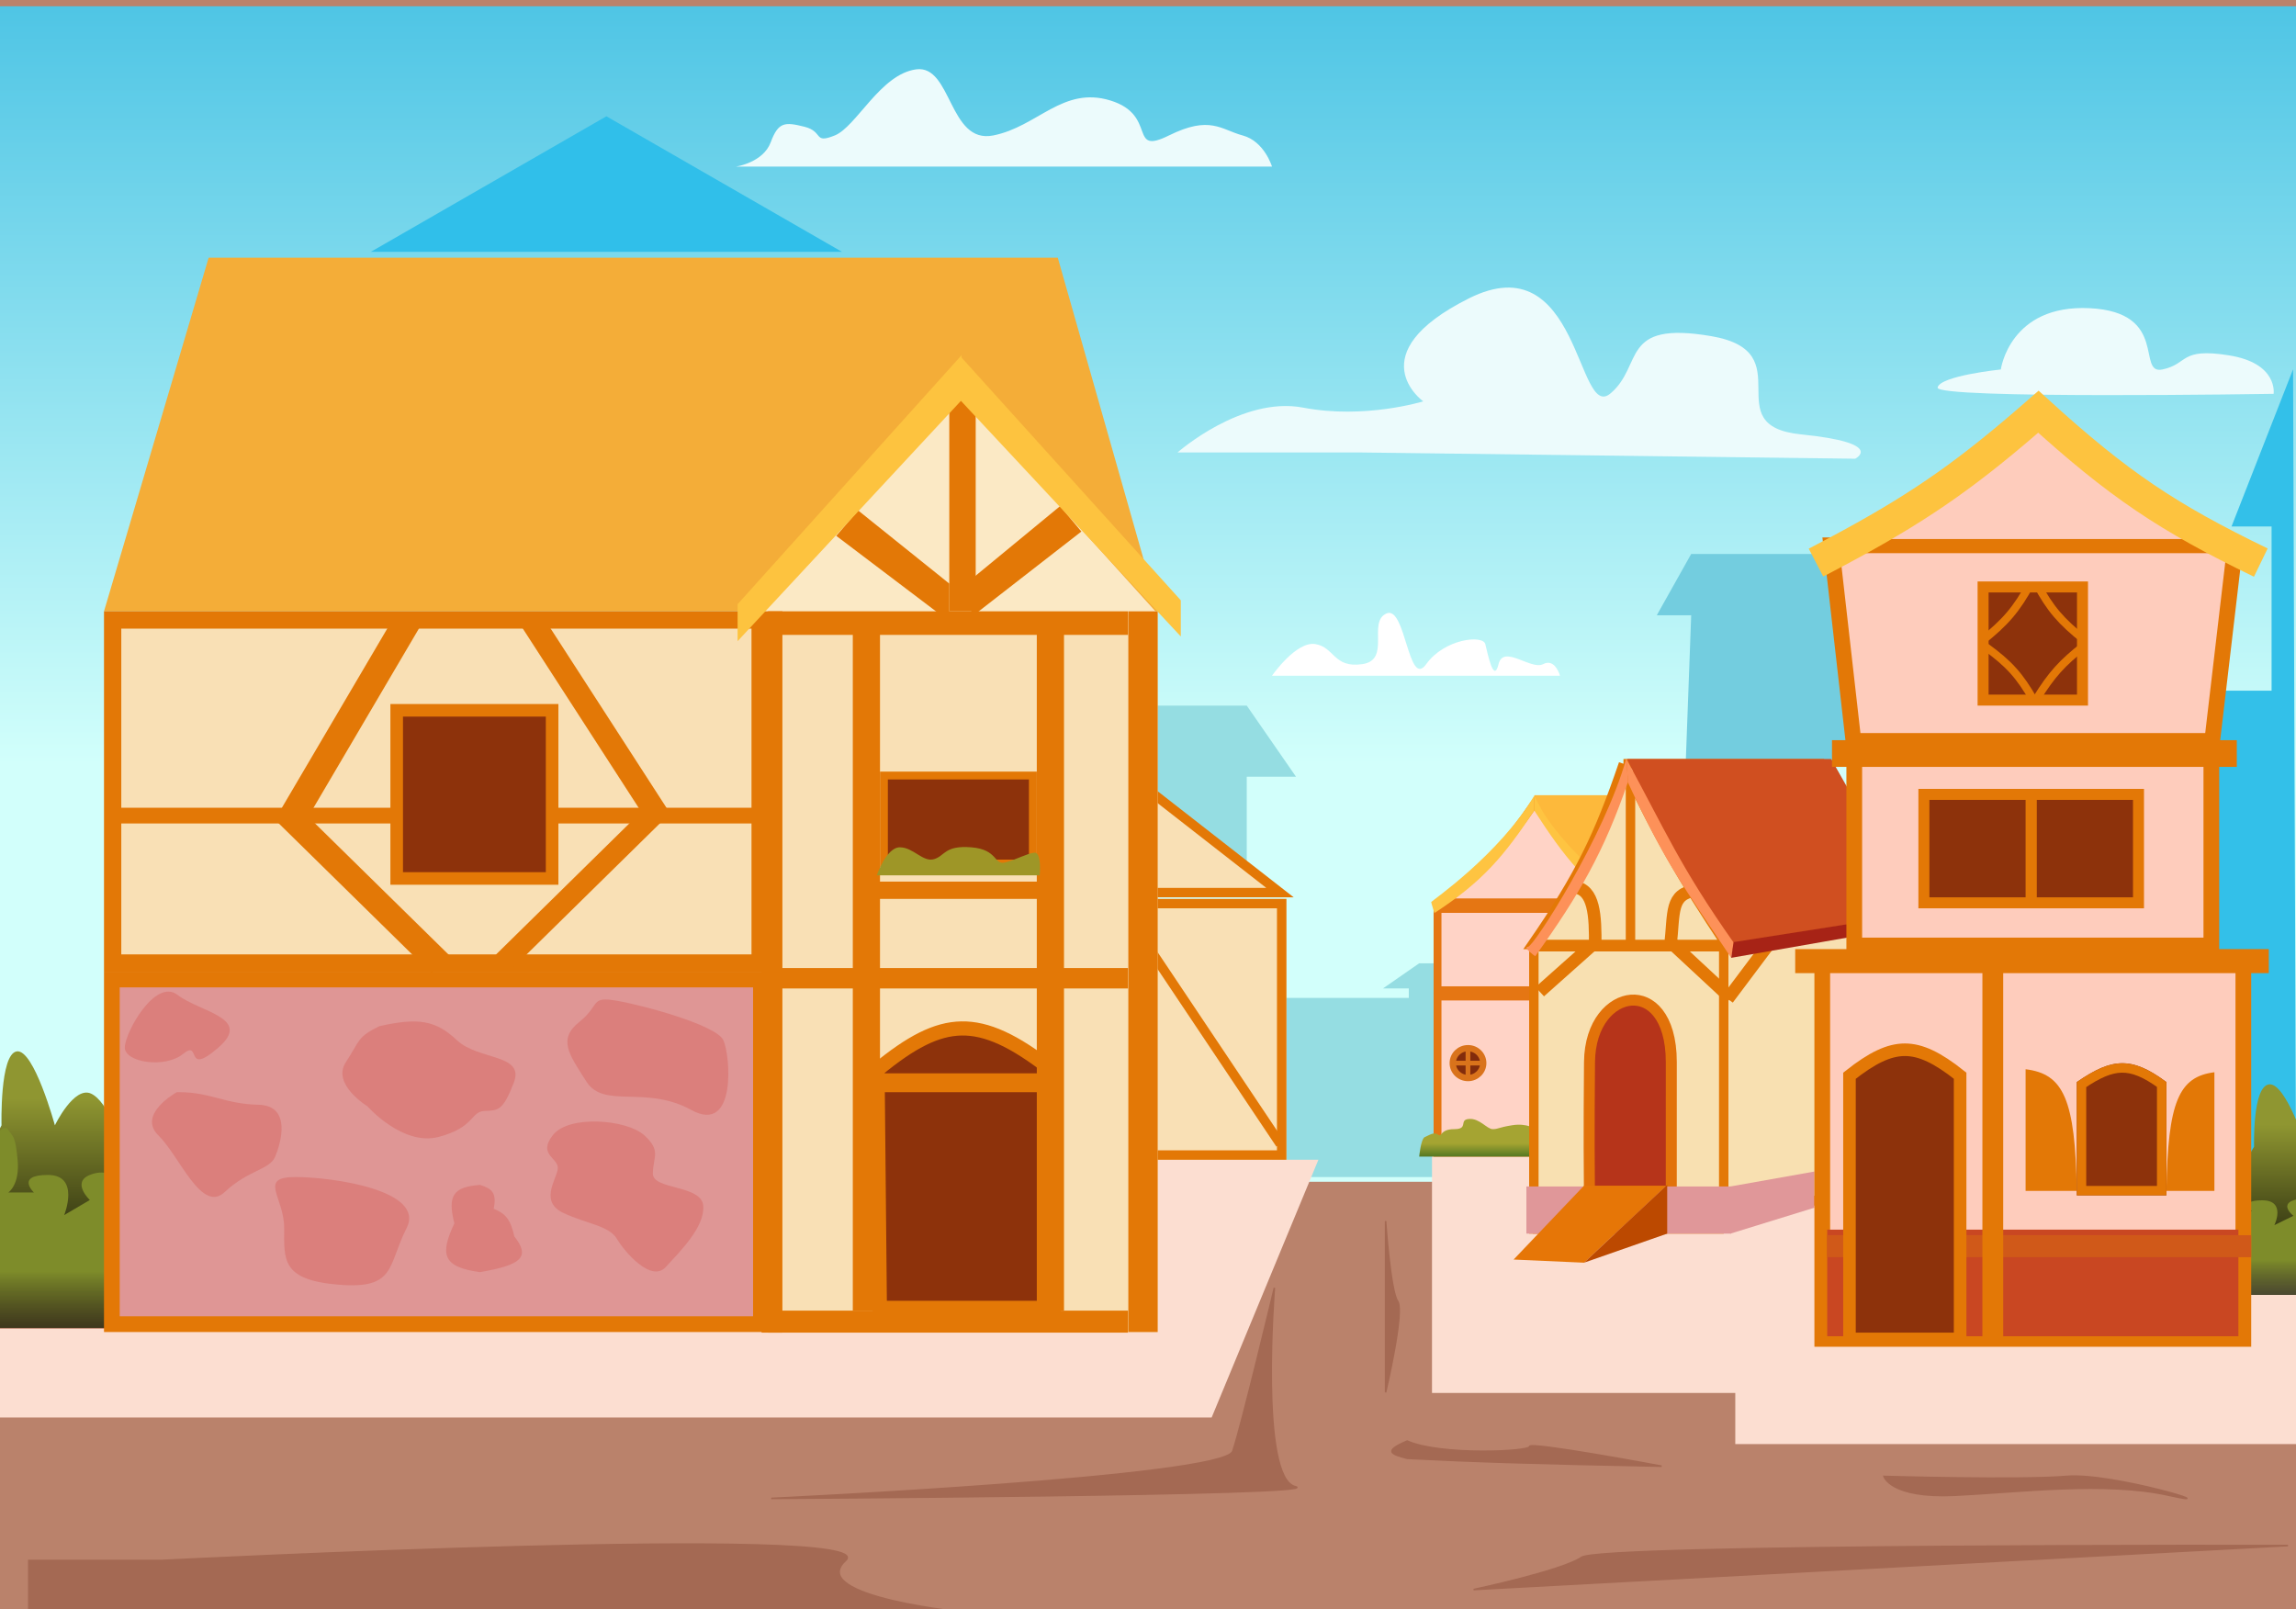 <svg width="1461" height="1024" viewBox="0 0 1461 1024" fill="none" xmlns="http://www.w3.org/2000/svg">
<g clip-path="url(#clip0_20_71)">
<rect width="1461" height="1024" fill="#BA826B"/>
<g filter="url(#filter0_d_20_71)">
<rect width="1535.32" height="748" fill="url(#paint0_linear_20_71)"/>
</g>
<path d="M1180.51 291.897L863.873 287.897H749.335C749.335 287.897 790.06 251.897 829.257 259.397C868.455 266.897 905.616 255.397 905.616 255.397C905.616 255.397 863.873 225.397 934.633 189.897C1005.39 154.397 1003.36 268.397 1024.74 250.397C1046.12 232.397 1030.34 203.897 1088.88 213.897C1147.42 223.897 1091.42 270.897 1145.89 276.397C1200.36 281.897 1180.51 291.897 1180.51 291.897Z" fill="#ECFBFC"/>
<path d="M77.377 790H0.973H-5.091V727.841L0.973 716.082C0.973 716.082 -0.24 670.722 10.675 669.042C21.59 667.363 34.93 716.082 34.93 716.082C34.93 716.082 47.058 690.882 57.973 695.922C68.888 700.962 77.377 727.841 77.377 727.841V790Z" fill="url(#paint1_linear_20_71)"/>
<path d="M5.284 718.931C2.32 714.144 -5.091 725.315 -5.091 725.315V845H91.246V747.656C91.246 747.656 100.139 726.91 83.836 715.74C67.532 704.569 74.943 750.847 74.943 750.847C74.943 750.847 69.015 742.868 57.158 747.656C45.301 752.443 57.158 763.614 57.158 763.614L40.855 773.189C40.855 773.189 51.229 747.656 30.48 747.656C9.73 747.656 21.587 758.826 21.587 758.826H5.284C5.284 758.826 12.695 754.039 11.213 738.081C9.73 722.123 8.248 723.719 5.284 718.931Z" fill="url(#paint2_linear_20_71)"/>
<g filter="url(#filter1_f_20_71)">
<path d="M1419.98 335L1459.14 235L1461 738H1401.95V698.5V439.5H1445.46V335H1419.98Z" fill="#33C0E9"/>
</g>
<path d="M1446.75 250.609C1446.75 250.609 1231.42 254.109 1232.95 246.609C1234.48 239.109 1273.17 235.109 1273.17 235.109C1273.17 235.109 1278.76 193.609 1329.67 196.109C1380.58 198.609 1359.2 238.609 1376 235.109C1392.79 231.609 1386.69 221.109 1418.25 226.109C1449.81 231.109 1446.75 250.609 1446.75 250.609Z" fill="#ECFBFC"/>
<g filter="url(#filter2_f_20_71)">
<path d="M896.456 635.024H809.404V749H958.049V613H903.026L880.031 628.968H896.456V635.024Z" fill="#95DDE2"/>
</g>
<g filter="url(#filter3_f_20_71)">
<path d="M1054.26 391.5L1076.15 352.5H1213.09L1209.52 500.5L1193.74 507.5L1180 487.5H1072.59L1076.15 391.5H1054.26Z" fill="#73CDDF"/>
</g>
<g filter="url(#filter4_d_20_71)">
<path d="M-5.091 898H771.008L838.93 734H720.461V841.517H-5.091V898Z" fill="#FCDED1"/>
</g>
<g filter="url(#filter5_d_20_71)">
<path d="M911.216 731.082V882.381H1104.2V914.918H1485.43V731.082H911.216Z" fill="#FCDED1"/>
</g>
<path d="M1508.85 792H1434.33H1428.42V739.602L1434.33 729.689C1434.33 729.689 1433.15 691.452 1443.8 690.036C1454.44 688.62 1467.45 729.689 1467.45 729.689C1467.45 729.689 1479.28 708.446 1489.93 712.695C1500.57 716.943 1508.85 739.602 1508.85 739.602V792Z" fill="url(#paint3_linear_20_71)"/>
<path d="M1420.85 746.049C1418.65 743.089 1413.15 749.996 1413.15 749.996V824H1484.66V763.81C1484.66 763.81 1491.26 750.983 1479.16 744.076C1467.05 737.169 1472.55 765.784 1472.55 765.784C1472.55 765.784 1468.15 760.85 1459.35 763.81C1450.55 766.77 1459.35 773.677 1459.35 773.677L1447.25 779.598C1447.25 779.598 1454.95 763.81 1439.55 763.81C1424.15 763.81 1432.95 770.717 1432.95 770.717H1420.85C1420.85 770.717 1426.35 767.757 1425.25 757.89C1424.15 748.023 1423.05 749.009 1420.85 746.049Z" fill="url(#paint4_linear_20_71)"/>
<g filter="url(#filter6_f_20_71)">
<path d="M385.867 74L535.759 160.25H235.975L385.867 74Z" fill="#30BFEA"/>
</g>
<path d="M809.404 106H468.334C468.334 106 485.595 103.525 490.428 90.534C495.261 77.543 499.404 77.543 511.831 80.636C524.259 83.729 517.355 91.771 531.163 86.204C544.972 80.636 560.161 47.229 582.945 44.136C605.729 41.043 603.658 91.771 631.965 86.204C660.272 80.636 676.152 54.653 706.531 63.932C736.91 73.212 717.578 99.195 743.814 86.204C770.05 73.212 776.954 82.492 790.763 86.204C804.571 89.915 809.404 106 809.404 106Z" fill="#ECFBFC"/>
<path d="M992.665 430H809.404C809.404 430 824.74 407.839 837.008 409.854C849.277 411.869 848.51 425.299 866.913 422.613C885.316 419.927 869.98 395.752 882.249 390.379C894.517 385.007 896.051 438.73 907.552 422.613C919.054 406.496 943.591 403.81 945.125 409.854C946.658 415.898 950.492 435.372 953.56 422.613C956.627 409.854 974.263 426.642 981.931 422.613C989.598 418.584 992.665 430 992.665 430Z" fill="white"/>
<rect x="975.357" y="748" width="20.362" height="37" fill="#E06A2D"/>
<rect x="978.412" y="753" width="14.254" height="28" fill="url(#paint5_linear_20_71)"/>
<g filter="url(#filter7_f_20_71)">
<path d="M793.341 494.244V552L712.683 489.972V449H793.341L824.676 494.244H793.341Z" fill="#95DDE2"/>
</g>
<path d="M824.167 946C801.259 940.5 810.931 819.5 810.931 819.5C810.931 819.5 790.06 907 784.46 923.5C778.861 940 490.733 953.5 490.733 953.5C490.733 953.5 847.074 951.5 824.167 946Z" fill="#A46953"/>
<path d="M881.691 886V777C881.691 777 884.745 821.5 889.326 828C893.908 834.5 881.691 886 881.691 886Z" fill="#A46953"/>
<path d="M1057.32 933C974.92 931.331 939.292 930.239 895.435 928C884.861 925.209 880.323 923.446 895.435 917C916.372 926.37 973.559 923.8 973.321 920.5C973.083 917.2 1057.32 933 1057.32 933Z" fill="#A46953"/>
<path d="M824.167 946C801.259 940.5 810.931 819.5 810.931 819.5C810.931 819.5 790.06 907 784.46 923.5C778.861 940 490.733 953.5 490.733 953.5C490.733 953.5 847.074 951.5 824.167 946Z" stroke="#A46953"/>
<path d="M881.691 886V777C881.691 777 884.745 821.5 889.326 828C893.908 834.5 881.691 886 881.691 886Z" stroke="#A46953"/>
<path d="M1057.32 933C974.92 931.331 939.292 930.239 895.435 928C884.861 925.209 880.323 923.446 895.435 917C916.372 926.37 973.559 923.8 973.321 920.5C973.083 917.2 1057.32 933 1057.32 933Z" stroke="#A46953"/>
<path d="M1006.41 991C994.193 999.5 937.687 1011.5 937.687 1011.5L1455.91 983.5C1455.91 983.5 1018.63 982.5 1006.41 991Z" fill="#A46953" stroke="#A46953"/>
<path d="M538.076 993.001C564.038 969.501 102.83 993.001 102.83 993.001H18.326V1026.5H617.489C617.489 1026.5 512.114 1016.5 538.076 993.001Z" fill="#A46953" stroke="#A46953"/>
<path d="M1244.14 951.5C1285.37 949.5 1339.84 942.5 1380.06 951.5C1420.28 960.5 1344.43 937 1314.9 939.5C1285.37 942 1198.83 939.5 1198.83 939.5C1198.83 939.5 1202.91 953.5 1244.14 951.5Z" fill="#A46953" stroke="#A46953"/>
<g filter="url(#filter8_d_20_71)">
<rect x="707.592" y="568" width="110.975" height="166" fill="#F9E0B5"/>
<rect x="710.592" y="571" width="104.975" height="160" stroke="#E37806" stroke-width="6"/>
</g>
<path d="M710.647 487V568H814.495L710.647 487Z" fill="#F9E0B5" stroke="#E37806" stroke-width="6"/>
<rect width="6.012" height="186.237" transform="matrix(0.84 -0.542 0.556 0.831 708.61 574.844)" fill="#E37806"/>
<rect x="914.734" y="634.127" width="127.355" height="99.373" fill="#FFD3C6" stroke="#E57613" stroke-width="5"/>
<rect x="914.734" y="578.393" width="118.192" height="51.747" fill="#FFD3C6" stroke="#E57613" stroke-width="5"/>
<path d="M919.147 574.18C944.158 553.146 958.05 538.001 976.894 510.642C994.509 539.888 1008.94 554.558 1034.43 574.18H919.147Z" fill="#FFD3C6" stroke="#E57613" stroke-width="5"/>
<path d="M976.376 506V515.902C995.499 545.592 1009.12 562.905 1040.5 584C1040.5 584 1041.54 576.521 1041.54 576C1041.54 575.479 998.948 545.341 976.376 506Z" fill="#FEC441"/>
<path d="M943.832 676.5C943.832 681.713 939.519 686 934.124 686C928.728 686 924.415 681.713 924.415 676.5C924.415 671.287 928.728 667 934.124 667C939.519 667 943.832 671.287 943.832 676.5Z" fill="#822C0C" stroke="#D9731B" stroke-width="4"/>
<line x1="934.096" y1="666" x2="934.096" y2="686" stroke="#D9731B" stroke-width="3"/>
<line x1="925.47" y1="676.5" x2="943.796" y2="676.5" stroke="#D9731B" stroke-width="3"/>
<path d="M977.394 736H903.071C903.071 736 904.111 724.512 906.709 723.513C909.308 722.514 912.426 720.017 915.025 722.015C917.624 724.013 916.065 718.519 925.42 718.519C934.775 718.519 928.019 712.525 934.775 712.026C941.532 711.526 946.209 718.519 949.848 718.519C953.486 718.519 952.966 717.52 962.321 716.021C971.677 714.523 977.394 718.519 977.394 718.519V736Z" fill="url(#paint6_linear_20_71)"/>
<path d="M976.376 506H1034.41L1097.53 576H1041.54C1023.27 563.276 987.243 532.788 976.376 506Z" fill="#FDB93B"/>
<path d="M976.376 506.169V515.669C957.399 544.153 943.885 560.762 912.743 581C912.743 581 910.707 574.5 910.707 574C910.707 573.5 953.977 543.911 976.376 506.169Z" fill="#FEC441"/>
<path d="M1041.54 576H1097.53L1095.5 584H1040.52L1041.54 576Z" fill="#FEC441"/>
<path d="M1033.05 486C1055.7 533.284 1070.03 558.429 1098.34 601L1208.37 585.5L1158.8 486H1033.05Z" fill="#F8E0B1"/>
<path d="M1033.05 486C1017.41 531.819 1005.35 557.083 975.015 601H1098.34C1070.03 558.429 1055.7 533.284 1033.05 486Z" fill="#F8E0B1"/>
<path d="M1033.05 486C1017.41 531.819 1005.35 557.083 975.015 601H1098.34M1033.05 486C1055.7 533.284 1070.03 558.429 1098.34 601M1033.05 486H1158.8L1208.37 585.5L1098.34 601" stroke="#E37806" stroke-width="6"/>
<path d="M976.029 602.458V782H1096.85V602.458H976.029Z" fill="#F8E0B1"/>
<path d="M1096.85 602.458V782L1202.28 749.084V586L1096.85 602.458Z" fill="#F8E0B1"/>
<path d="M1096.85 602.458H976.029V782H1096.85M1096.85 602.458V782M1096.85 602.458L1202.28 586V749.084L1096.85 782" stroke="#E37806" stroke-width="6"/>
<line x1="1037.52" y1="601" x2="1037.52" y2="491" stroke="#E37806" stroke-width="6"/>
<path d="M1015.06 602.5C1015.31 582.269 1014.4 565.966 1001.83 564.5" stroke="#E37806" stroke-width="8"/>
<path d="M1062.92 602C1065.42 580.152 1062.6 568.981 1079.21 566.5" stroke="#E37806" stroke-width="8"/>
<line y1="-4" x2="51.42" y2="-4" transform="matrix(0.733 0.681 -0.694 0.72 1060.88 603)" stroke="#E37806" stroke-width="8"/>
<line y1="-4" x2="43.617" y2="-4" transform="matrix(0.747 -0.665 0.678 0.735 982.484 634)" stroke="#E37806" stroke-width="8"/>
<line y1="-4" x2="47.504" y2="-4" transform="matrix(0.6 -0.8 0.81 0.586 1102.62 638)" stroke="#E37806" stroke-width="8"/>
<path d="M1101.1 755L1154.55 745.5V768.5L1101.1 785V755Z" fill="#E09799"/>
<path d="M1011.44 675.887C1011.68 650.59 1025.64 637.344 1037.93 636.442C1044.06 635.992 1050.29 638.476 1055.1 644.62C1059.97 650.834 1063.5 660.981 1063.49 675.851C1063.44 723.96 1063.47 751.341 1063.48 760.998C1063.48 761.275 1063.26 761.5 1062.98 761.5H1011.88C1011.59 761.5 1011.39 761.28 1011.39 761.033C1011.28 750.326 1011.03 718.51 1011.44 675.887Z" fill="#B6341A" stroke="#E2720A" stroke-width="7"/>
<path d="M1035.43 483H1165.24L1220.72 581L1102.11 600C1071.73 557.21 1057.3 531.481 1035.43 483Z" fill="#D04F20"/>
<path d="M1035.94 498L1034.92 483C1059.81 528.611 1068.83 551.118 1103.29 600L1101.6 609.5C1071.19 564.135 1059.71 549.256 1035.94 498Z" fill="#FD9159"/>
<path d="M1103.13 599.5L1220.72 581L1219.2 589L1101.6 609.5L1103.13 599.5Z" fill="#A72316"/>
<rect x="971.285" y="755" width="130.319" height="30" fill="#E09799"/>
<path d="M1007.94 754.5H1060.37L1007.94 803.5L963.14 801.5L1007.94 754.5Z" fill="#E67607"/>
<path d="M1060.88 754V785L1007.94 803.5L1060.88 754Z" fill="#BC4900"/>
<path d="M1034.92 482.5L1035.94 497.5C1020.92 541.419 1005.11 569.243 976.884 608.5C976.884 608.5 968.662 602.628 972.303 602.5C975.944 602.372 1020.85 532.54 1034.92 482.5Z" fill="#FD9159"/>
<rect x="1159.55" y="611.644" width="267.946" height="240.356" fill="#FECCBC" stroke="#E37806" stroke-width="10"/>
<rect x="1162.69" y="782.467" width="261.656" height="67.844" fill="#C94722"/>
<rect x="1179.91" y="481.689" width="227.222" height="119.956" fill="#FECCBC" stroke="#E37806" stroke-width="10"/>
<path d="M1179.37 471.472L1165.24 347H1422.29L1407.68 471.472H1179.37Z" fill="#FECCBC" stroke="#E37806" stroke-width="10"/>
<g filter="url(#filter9_d_20_71)">
<rect x="1142.33" y="599.956" width="301.363" height="15.289" fill="#E37806"/>
</g>
<g filter="url(#filter10_d_20_71)">
<path d="M1288.94 676.4L1288.94 753.8H1321.52C1320.52 695.589 1313.09 679.32 1288.94 676.4Z" fill="#E37806"/>
</g>
<g filter="url(#filter11_d_20_71)">
<path d="M1321.52 684.567C1343.78 669.165 1356.27 668.008 1378.53 684.567V756.667H1321.52V684.567Z" fill="#8D320B"/>
<path d="M1324.52 753.667V686.149C1334.9 679.114 1342.63 675.705 1350.07 675.581C1357.48 675.458 1365.19 678.584 1375.53 686.086V753.667H1324.52Z" stroke="#E37806" stroke-width="6"/>
</g>
<g filter="url(#filter12_d_20_71)">
<path d="M1409.08 678.311L1409.08 753.8H1378.53C1379.47 697.027 1386.43 681.159 1409.08 678.311Z" fill="#E37806"/>
</g>
<g filter="url(#filter13_d_20_71)">
<rect x="1165.75" y="467" width="257.584" height="17" fill="#E37806"/>
</g>
<g filter="url(#filter14_d_20_71)">
<rect x="1162.69" y="782" width="269.801" height="14" fill="#D05919"/>
</g>
<rect x="1261.45" y="603.778" width="13.236" height="249.4" fill="#E37806"/>
<path d="M1176.87 852V684.525C1191.27 673.122 1201.92 668.02 1212.08 668C1222.23 667.98 1232.87 673.034 1247.27 684.516V852H1176.87Z" fill="#8D320B" stroke="#E37806" stroke-width="8"/>
<rect x="1224.22" y="505.5" width="136.555" height="69" fill="#8D320B" stroke="#E37806" stroke-width="7"/>
<rect x="1288.94" y="508" width="7.127" height="64" fill="#E37806"/>
<path d="M1297.08 263L1407.55 343H1185.09L1297.08 263Z" fill="#FECCBC"/>
<g filter="url(#filter15_d_20_71)">
<path d="M1438.6 354C1379.15 325.204 1348.09 304.324 1297.08 258C1253.78 295.882 1224.61 316.611 1177.96 342.081C1170.93 345.921 1163.5 349.869 1155.56 354" stroke="#FDC33F" stroke-width="20"/>
</g>
<rect x="1261.89" y="373.5" width="63.25" height="72" fill="#8D320B" stroke="#E37806" stroke-width="7"/>
<path d="M1295.98 371.4C1304.62 387.478 1311.4 395.301 1326.53 407.4" stroke="#E37806" stroke-width="5"/>
<path d="M1260.52 408.394C1276.13 395.972 1283.07 387.893 1292.08 371.394" stroke="#E37806" stroke-width="5"/>
<path d="M1326.48 410.654C1312.05 421.919 1305.4 429.399 1295.94 444.654" stroke="#E37806" stroke-width="5"/>
<path d="M1294.16 445.654C1285.1 429.789 1278.36 422.397 1263.61 411.654" stroke="#E37806" stroke-width="5"/>
<path d="M737.118 389L673.097 164H132.76L66.178 389H737.118Z" fill="#F4AD38"/>
<rect x="71.178" y="623.313" width="413.02" height="219.3" fill="#DF9695" stroke="#E37806" stroke-width="10"/>
<path d="M100.794 722.502C87.049 709.002 112.502 695.002 112.502 695.002C112.502 695.002 113.743 694.997 114.538 695.002C134.278 695.123 143.046 702.502 164.426 703.002C185.807 703.502 178.68 727.502 175.116 736.002C171.553 744.502 157.808 744.502 143.046 758.502C128.283 772.502 114.538 736.002 100.794 722.502Z" fill="#DB7F7C"/>
<rect x="71.678" y="394.513" width="412.02" height="218.3" fill="#F9E0B5" stroke="#E37806" stroke-width="11"/>
<rect x="489.197" y="618.313" width="247.462" height="229.3" fill="#F9E0B5"/>
<rect x="489.197" y="389.013" width="247.462" height="229.3" fill="#F9E0B5"/>
<path d="M611.384 252L737.098 391.034L483.587 390.966L611.384 252Z" fill="#FBE9C5"/>
<rect x="484.624" y="389" width="13.236" height="459" fill="#E37806"/>
<rect x="717.983" y="389.013" width="18.676" height="458.6" fill="#E37806"/>
<rect x="488.697" y="616" width="229.077" height="13" fill="#E37806"/>
<rect x="488.697" y="834" width="229.077" height="14" fill="#E37806"/>
<rect x="488.697" y="389" width="229.077" height="15" fill="#E37806"/>
<rect x="604.057" y="252.35" width="16.809" height="136.663" fill="#E37806"/>
<path d="M618.064 368.614L674.571 322.058L688.101 338.234L618.064 392.682V368.614Z" fill="#E37806"/>
<path d="M604.057 371.366L546.044 324.809L532.153 340.986L604.057 395.434V371.366Z" fill="#E37806"/>
<rect x="542.657" y="399" width="17.308" height="435" fill="#E37806"/>
<path d="M175.116 521.737L186.65 510.409L286.143 608.131L274.609 619.459L175.116 521.737Z" fill="#E37806"/>
<path d="M220.041 675.97C229.204 661.97 227.168 659.97 241.421 652.97C266.11 647.485 277.131 649.107 290.8 661.97C304.47 674.833 334.07 670.47 326.943 688.97C319.817 707.47 316.762 706.47 308.108 706.97C299.454 707.47 301.999 717.47 279.092 723.47C256.184 729.47 233.785 703.97 233.785 703.97C233.785 703.97 210.878 689.97 220.041 675.97Z" fill="#DB7F7C"/>
<path d="M373.185 688.311C361.985 670.811 354.858 661.311 368.603 650.311C382.348 639.311 375.221 633.811 392.529 636.811C409.837 639.811 455.652 652.311 460.234 661.811C464.815 671.311 468.888 722.311 439.871 706.311C410.855 690.311 384.384 705.811 373.185 688.311Z" fill="#DB7F7C"/>
<path d="M358.422 771.811C343.659 764.811 353.331 751.811 354.858 744.311C356.385 736.811 341.623 735.311 351.804 722.311C361.985 709.311 398.637 712.311 409.837 722.311C421.036 732.311 415.436 736.311 415.436 746.811C415.436 757.311 446.489 753.811 447.507 767.311C448.525 780.811 432.744 796.311 423.581 806.311C414.418 816.311 397.619 796.811 392.529 788.311C387.438 779.811 373.185 778.811 358.422 771.811Z" fill="#DB7F7C"/>
<path d="M611.38 255V227L751.371 382V405L611.38 255Z" fill="#FDC33F"/>
<path d="M611.889 254.629V226L469.353 384.483V408L611.889 254.629Z" fill="#FDC33F"/>
<path d="M559.873 832.229L558.404 680.601C579.515 663.263 595.592 654.745 611.739 654.446C627.917 654.146 645.298 662.082 669.027 680.696L670.495 832.229H559.873Z" fill="#8D320B" stroke="#E37806" stroke-width="9"/>
<rect x="659.741" y="399" width="17.308" height="435" fill="#E37806"/>
<rect x="75.341" y="514" width="408.266" height="10" fill="#E37806"/>
<rect x="562.465" y="493.5" width="94.776" height="56" fill="#8D320B" stroke="#E37806" stroke-width="5"/>
<rect width="13.611" height="137.569" transform="matrix(-0.713 -0.701 0.713 -0.701 324.309 617.936)" fill="#E37806"/>
<rect width="14.878" height="147.198" transform="matrix(0.849 -0.529 -0.543 -0.84 412.499 523.477)" fill="#E37806"/>
<rect width="17.353" height="144.202" transform="matrix(0.87 0.493 0.507 -0.862 179.189 514.316)" fill="#E37806"/>
<rect x="252.421" y="452" width="98.902" height="107" fill="#8D320B" stroke="#E37806" stroke-width="8"/>
<g filter="url(#filter16_d_20_71)">
<rect x="556.911" y="557" width="105.884" height="11" fill="#E37806"/>
</g>
<path d="M557.929 557C557.929 557 563.995 539.18 572.589 539.18C581.184 539.18 587.25 548.775 594.328 546.719C601.405 544.663 600.899 537.809 618.088 539.18C635.276 540.551 632.243 550.831 639.826 548.775C647.409 546.719 652.97 543.292 658.025 542.607C663.08 541.921 661.564 557 661.564 557H557.929Z" fill="#9E9627"/>
<g filter="url(#filter17_d_20_71)">
<rect x="549.784" y="679" width="123.192" height="12" fill="#E37806"/>
</g>
<path d="M258.721 781.5C246.504 805.5 252.103 820.5 215.451 817.5C178.799 814.5 180.835 801.382 180.835 781.5C180.835 761.618 164.065 749 187.962 749C211.859 749 270.939 757.5 258.721 781.5Z" fill="#DB7F7C"/>
<path d="M138.973 666.611C117.084 685.611 128.283 661.111 116.575 670.611C104.866 680.111 79.413 676 79.413 666.611C79.413 657.222 98.757 622.111 113.011 633.111C127.265 644.111 160.863 647.611 138.973 666.611Z" fill="#DB7F7C"/>
<path d="M289.655 778.5C285.135 760.792 288.878 755.762 305.436 754.5C312.874 756.915 315.702 759.355 313.581 769.5C321.08 772.5 324.346 775.724 326.816 787C336.712 799.509 332.166 804.363 305.436 809C281.647 805.763 280.591 797.905 289.655 778.5Z" fill="#DB7F7C" stroke="#DB7F7C"/>
</g>
<defs>
<filter id="filter0_d_20_71" x="-4" y="0" width="1543.32" height="756" filterUnits="userSpaceOnUse" color-interpolation-filters="sRGB">
<feFlood flood-opacity="0" result="BackgroundImageFix"/>
<feColorMatrix in="SourceAlpha" type="matrix" values="0 0 0 0 0 0 0 0 0 0 0 0 0 0 0 0 0 0 127 0" result="hardAlpha"/>
<feOffset dy="4"/>
<feGaussianBlur stdDeviation="2"/>
<feComposite in2="hardAlpha" operator="out"/>
<feColorMatrix type="matrix" values="0 0 0 0 0 0 0 0 0 0 0 0 0 0 0 0 0 0 0.25 0"/>
<feBlend mode="normal" in2="BackgroundImageFix" result="effect1_dropShadow_20_71"/>
<feBlend mode="normal" in="SourceGraphic" in2="effect1_dropShadow_20_71" result="shape"/>
</filter>
<filter id="filter1_f_20_71" x="1397.95" y="231" width="67.051" height="511" filterUnits="userSpaceOnUse" color-interpolation-filters="sRGB">
<feFlood flood-opacity="0" result="BackgroundImageFix"/>
<feBlend mode="normal" in="SourceGraphic" in2="BackgroundImageFix" result="shape"/>
<feGaussianBlur stdDeviation="2" result="effect1_foregroundBlur_20_71"/>
</filter>
<filter id="filter2_f_20_71" x="805.404" y="609" width="156.645" height="144" filterUnits="userSpaceOnUse" color-interpolation-filters="sRGB">
<feFlood flood-opacity="0" result="BackgroundImageFix"/>
<feBlend mode="normal" in="SourceGraphic" in2="BackgroundImageFix" result="shape"/>
<feGaussianBlur stdDeviation="2" result="effect1_foregroundBlur_20_71"/>
</filter>
<filter id="filter3_f_20_71" x="1050.26" y="348.5" width="166.827" height="163" filterUnits="userSpaceOnUse" color-interpolation-filters="sRGB">
<feFlood flood-opacity="0" result="BackgroundImageFix"/>
<feBlend mode="normal" in="SourceGraphic" in2="BackgroundImageFix" result="shape"/>
<feGaussianBlur stdDeviation="2" result="effect1_foregroundBlur_20_71"/>
</filter>
<filter id="filter4_d_20_71" x="-9.091" y="734" width="852.02" height="172" filterUnits="userSpaceOnUse" color-interpolation-filters="sRGB">
<feFlood flood-opacity="0" result="BackgroundImageFix"/>
<feColorMatrix in="SourceAlpha" type="matrix" values="0 0 0 0 0 0 0 0 0 0 0 0 0 0 0 0 0 0 127 0" result="hardAlpha"/>
<feOffset dy="4"/>
<feGaussianBlur stdDeviation="2"/>
<feComposite in2="hardAlpha" operator="out"/>
<feColorMatrix type="matrix" values="0 0 0 0 0 0 0 0 0 0 0 0 0 0 0 0 0 0 0.3 0"/>
<feBlend mode="normal" in2="BackgroundImageFix" result="effect1_dropShadow_20_71"/>
<feBlend mode="normal" in="SourceGraphic" in2="effect1_dropShadow_20_71" result="shape"/>
</filter>
<filter id="filter5_d_20_71" x="907.216" y="731.082" width="582.219" height="191.837" filterUnits="userSpaceOnUse" color-interpolation-filters="sRGB">
<feFlood flood-opacity="0" result="BackgroundImageFix"/>
<feColorMatrix in="SourceAlpha" type="matrix" values="0 0 0 0 0 0 0 0 0 0 0 0 0 0 0 0 0 0 127 0" result="hardAlpha"/>
<feOffset dy="4"/>
<feGaussianBlur stdDeviation="2"/>
<feComposite in2="hardAlpha" operator="out"/>
<feColorMatrix type="matrix" values="0 0 0 0 0 0 0 0 0 0 0 0 0 0 0 0 0 0 0.25 0"/>
<feBlend mode="normal" in2="BackgroundImageFix" result="effect1_dropShadow_20_71"/>
<feBlend mode="normal" in="SourceGraphic" in2="effect1_dropShadow_20_71" result="shape"/>
</filter>
<filter id="filter6_f_20_71" x="231.975" y="70" width="307.784" height="94.25" filterUnits="userSpaceOnUse" color-interpolation-filters="sRGB">
<feFlood flood-opacity="0" result="BackgroundImageFix"/>
<feBlend mode="normal" in="SourceGraphic" in2="BackgroundImageFix" result="shape"/>
<feGaussianBlur stdDeviation="2" result="effect1_foregroundBlur_20_71"/>
</filter>
<filter id="filter7_f_20_71" x="708.683" y="445" width="119.993" height="111" filterUnits="userSpaceOnUse" color-interpolation-filters="sRGB">
<feFlood flood-opacity="0" result="BackgroundImageFix"/>
<feBlend mode="normal" in="SourceGraphic" in2="BackgroundImageFix" result="shape"/>
<feGaussianBlur stdDeviation="2" result="effect1_foregroundBlur_20_71"/>
</filter>
<filter id="filter8_d_20_71" x="703.592" y="568" width="118.975" height="174" filterUnits="userSpaceOnUse" color-interpolation-filters="sRGB">
<feFlood flood-opacity="0" result="BackgroundImageFix"/>
<feColorMatrix in="SourceAlpha" type="matrix" values="0 0 0 0 0 0 0 0 0 0 0 0 0 0 0 0 0 0 127 0" result="hardAlpha"/>
<feOffset dy="4"/>
<feGaussianBlur stdDeviation="2"/>
<feComposite in2="hardAlpha" operator="out"/>
<feColorMatrix type="matrix" values="0 0 0 0 0 0 0 0 0 0 0 0 0 0 0 0 0 0 0.25 0"/>
<feBlend mode="normal" in2="BackgroundImageFix" result="effect1_dropShadow_20_71"/>
<feBlend mode="normal" in="SourceGraphic" in2="effect1_dropShadow_20_71" result="shape"/>
</filter>
<filter id="filter9_d_20_71" x="1138.33" y="599.956" width="309.363" height="23.289" filterUnits="userSpaceOnUse" color-interpolation-filters="sRGB">
<feFlood flood-opacity="0" result="BackgroundImageFix"/>
<feColorMatrix in="SourceAlpha" type="matrix" values="0 0 0 0 0 0 0 0 0 0 0 0 0 0 0 0 0 0 127 0" result="hardAlpha"/>
<feOffset dy="4"/>
<feGaussianBlur stdDeviation="2"/>
<feComposite in2="hardAlpha" operator="out"/>
<feColorMatrix type="matrix" values="0 0 0 0 0 0 0 0 0 0 0 0 0 0 0 0 0 0 0.25 0"/>
<feBlend mode="normal" in2="BackgroundImageFix" result="effect1_dropShadow_20_71"/>
<feBlend mode="normal" in="SourceGraphic" in2="effect1_dropShadow_20_71" result="shape"/>
</filter>
<filter id="filter10_d_20_71" x="1284.94" y="676.4" width="40.58" height="85.4" filterUnits="userSpaceOnUse" color-interpolation-filters="sRGB">
<feFlood flood-opacity="0" result="BackgroundImageFix"/>
<feColorMatrix in="SourceAlpha" type="matrix" values="0 0 0 0 0 0 0 0 0 0 0 0 0 0 0 0 0 0 127 0" result="hardAlpha"/>
<feOffset dy="4"/>
<feGaussianBlur stdDeviation="2"/>
<feComposite in2="hardAlpha" operator="out"/>
<feColorMatrix type="matrix" values="0 0 0 0 0 0 0 0 0 0 0 0 0 0 0 0 0 0 0.25 0"/>
<feBlend mode="normal" in2="BackgroundImageFix" result="effect1_dropShadow_20_71"/>
<feBlend mode="normal" in="SourceGraphic" in2="effect1_dropShadow_20_71" result="shape"/>
</filter>
<filter id="filter11_d_20_71" x="1317.52" y="672.578" width="65.015" height="92.089" filterUnits="userSpaceOnUse" color-interpolation-filters="sRGB">
<feFlood flood-opacity="0" result="BackgroundImageFix"/>
<feColorMatrix in="SourceAlpha" type="matrix" values="0 0 0 0 0 0 0 0 0 0 0 0 0 0 0 0 0 0 127 0" result="hardAlpha"/>
<feOffset dy="4"/>
<feGaussianBlur stdDeviation="2"/>
<feComposite in2="hardAlpha" operator="out"/>
<feColorMatrix type="matrix" values="0 0 0 0 0 0 0 0 0 0 0 0 0 0 0 0 0 0 0.25 0"/>
<feBlend mode="normal" in2="BackgroundImageFix" result="effect1_dropShadow_20_71"/>
<feBlend mode="normal" in="SourceGraphic" in2="effect1_dropShadow_20_71" result="shape"/>
</filter>
<filter id="filter12_d_20_71" x="1374.53" y="678.311" width="38.544" height="83.489" filterUnits="userSpaceOnUse" color-interpolation-filters="sRGB">
<feFlood flood-opacity="0" result="BackgroundImageFix"/>
<feColorMatrix in="SourceAlpha" type="matrix" values="0 0 0 0 0 0 0 0 0 0 0 0 0 0 0 0 0 0 127 0" result="hardAlpha"/>
<feOffset dy="4"/>
<feGaussianBlur stdDeviation="2"/>
<feComposite in2="hardAlpha" operator="out"/>
<feColorMatrix type="matrix" values="0 0 0 0 0 0 0 0 0 0 0 0 0 0 0 0 0 0 0.25 0"/>
<feBlend mode="normal" in2="BackgroundImageFix" result="effect1_dropShadow_20_71"/>
<feBlend mode="normal" in="SourceGraphic" in2="effect1_dropShadow_20_71" result="shape"/>
</filter>
<filter id="filter13_d_20_71" x="1161.75" y="467" width="265.584" height="25" filterUnits="userSpaceOnUse" color-interpolation-filters="sRGB">
<feFlood flood-opacity="0" result="BackgroundImageFix"/>
<feColorMatrix in="SourceAlpha" type="matrix" values="0 0 0 0 0 0 0 0 0 0 0 0 0 0 0 0 0 0 127 0" result="hardAlpha"/>
<feOffset dy="4"/>
<feGaussianBlur stdDeviation="2"/>
<feComposite in2="hardAlpha" operator="out"/>
<feColorMatrix type="matrix" values="0 0 0 0 0 0 0 0 0 0 0 0 0 0 0 0 0 0 0.25 0"/>
<feBlend mode="normal" in2="BackgroundImageFix" result="effect1_dropShadow_20_71"/>
<feBlend mode="normal" in="SourceGraphic" in2="effect1_dropShadow_20_71" result="shape"/>
</filter>
<filter id="filter14_d_20_71" x="1158.69" y="782" width="277.801" height="22" filterUnits="userSpaceOnUse" color-interpolation-filters="sRGB">
<feFlood flood-opacity="0" result="BackgroundImageFix"/>
<feColorMatrix in="SourceAlpha" type="matrix" values="0 0 0 0 0 0 0 0 0 0 0 0 0 0 0 0 0 0 127 0" result="hardAlpha"/>
<feOffset dy="4"/>
<feGaussianBlur stdDeviation="2"/>
<feComposite in2="hardAlpha" operator="out"/>
<feColorMatrix type="matrix" values="0 0 0 0 0 0 0 0 0 0 0 0 0 0 0 0 0 0 0.4 0"/>
<feBlend mode="normal" in2="BackgroundImageFix" result="effect1_dropShadow_20_71"/>
<feBlend mode="normal" in="SourceGraphic" in2="effect1_dropShadow_20_71" result="shape"/>
</filter>
<filter id="filter15_d_20_71" x="1125.95" y="223.605" width="342.013" height="168.395" filterUnits="userSpaceOnUse" color-interpolation-filters="sRGB">
<feFlood flood-opacity="0" result="BackgroundImageFix"/>
<feColorMatrix in="SourceAlpha" type="matrix" values="0 0 0 0 0 0 0 0 0 0 0 0 0 0 0 0 0 0 127 0" result="hardAlpha"/>
<feOffset dy="4"/>
<feGaussianBlur stdDeviation="12.5"/>
<feComposite in2="hardAlpha" operator="out"/>
<feColorMatrix type="matrix" values="0 0 0 0 0 0 0 0 0 0 0 0 0 0 0 0 0 0 0.45 0"/>
<feBlend mode="normal" in2="BackgroundImageFix" result="effect1_dropShadow_20_71"/>
<feBlend mode="normal" in="SourceGraphic" in2="effect1_dropShadow_20_71" result="shape"/>
</filter>
<filter id="filter16_d_20_71" x="552.911" y="557" width="113.884" height="19" filterUnits="userSpaceOnUse" color-interpolation-filters="sRGB">
<feFlood flood-opacity="0" result="BackgroundImageFix"/>
<feColorMatrix in="SourceAlpha" type="matrix" values="0 0 0 0 0 0 0 0 0 0 0 0 0 0 0 0 0 0 127 0" result="hardAlpha"/>
<feOffset dy="4"/>
<feGaussianBlur stdDeviation="2"/>
<feComposite in2="hardAlpha" operator="out"/>
<feColorMatrix type="matrix" values="0 0 0 0 0 0 0 0 0 0 0 0 0 0 0 0 0 0 0.25 0"/>
<feBlend mode="normal" in2="BackgroundImageFix" result="effect1_dropShadow_20_71"/>
<feBlend mode="normal" in="SourceGraphic" in2="effect1_dropShadow_20_71" result="shape"/>
</filter>
<filter id="filter17_d_20_71" x="545.784" y="679" width="131.192" height="20" filterUnits="userSpaceOnUse" color-interpolation-filters="sRGB">
<feFlood flood-opacity="0" result="BackgroundImageFix"/>
<feColorMatrix in="SourceAlpha" type="matrix" values="0 0 0 0 0 0 0 0 0 0 0 0 0 0 0 0 0 0 127 0" result="hardAlpha"/>
<feOffset dy="4"/>
<feGaussianBlur stdDeviation="2"/>
<feComposite in2="hardAlpha" operator="out"/>
<feColorMatrix type="matrix" values="0 0 0 0 0 0 0 0 0 0 0 0 0 0 0 0 0 0 0.25 0"/>
<feBlend mode="normal" in2="BackgroundImageFix" result="effect1_dropShadow_20_71"/>
<feBlend mode="normal" in="SourceGraphic" in2="effect1_dropShadow_20_71" result="shape"/>
</filter>
<linearGradient id="paint0_linear_20_71" x1="767.661" y1="0" x2="767.661" y2="748" gradientUnits="userSpaceOnUse">
<stop stop-color="#4FC5E5"/>
<stop offset="0.645" stop-color="#D2FFFB"/>
<stop offset="0.985" stop-color="#D2FFFB"/>
</linearGradient>
<linearGradient id="paint1_linear_20_71" x1="36.143" y1="669" x2="36.143" y2="790" gradientUnits="userSpaceOnUse">
<stop offset="0.25" stop-color="#8F9631"/>
<stop offset="1" stop-color="#2E3010"/>
</linearGradient>
<linearGradient id="paint2_linear_20_71" x1="44.288" y1="714" x2="44.288" y2="845" gradientUnits="userSpaceOnUse">
<stop offset="0.725" stop-color="#7E8C2A"/>
<stop offset="1" stop-color="#22260B" stop-opacity="0.81"/>
</linearGradient>
<linearGradient id="paint3_linear_20_71" x1="1468.64" y1="690" x2="1468.64" y2="792" gradientUnits="userSpaceOnUse">
<stop offset="0.25" stop-color="#8F9631"/>
<stop offset="1" stop-color="#2E3010"/>
</linearGradient>
<linearGradient id="paint4_linear_20_71" x1="1449.8" y1="743" x2="1449.8" y2="824" gradientUnits="userSpaceOnUse">
<stop offset="0.725" stop-color="#7E8C2A"/>
<stop offset="1" stop-color="#22260B" stop-opacity="0.81"/>
</linearGradient>
<linearGradient id="paint5_linear_20_71" x1="985.539" y1="753" x2="985.539" y2="781" gradientUnits="userSpaceOnUse">
<stop offset="0.295" stop-color="#9D1F13"/>
<stop offset="1" stop-color="#370B07" stop-opacity="0.71"/>
</linearGradient>
<linearGradient id="paint6_linear_20_71" x1="940.232" y1="712" x2="940.232" y2="736" gradientUnits="userSpaceOnUse">
<stop offset="0.65" stop-color="#A5A432"/>
<stop offset="1" stop-color="#547822"/>
</linearGradient>
<clipPath id="clip0_20_71">
<rect width="1461" height="1024" fill="white"/>
</clipPath>
</defs>
</svg>
